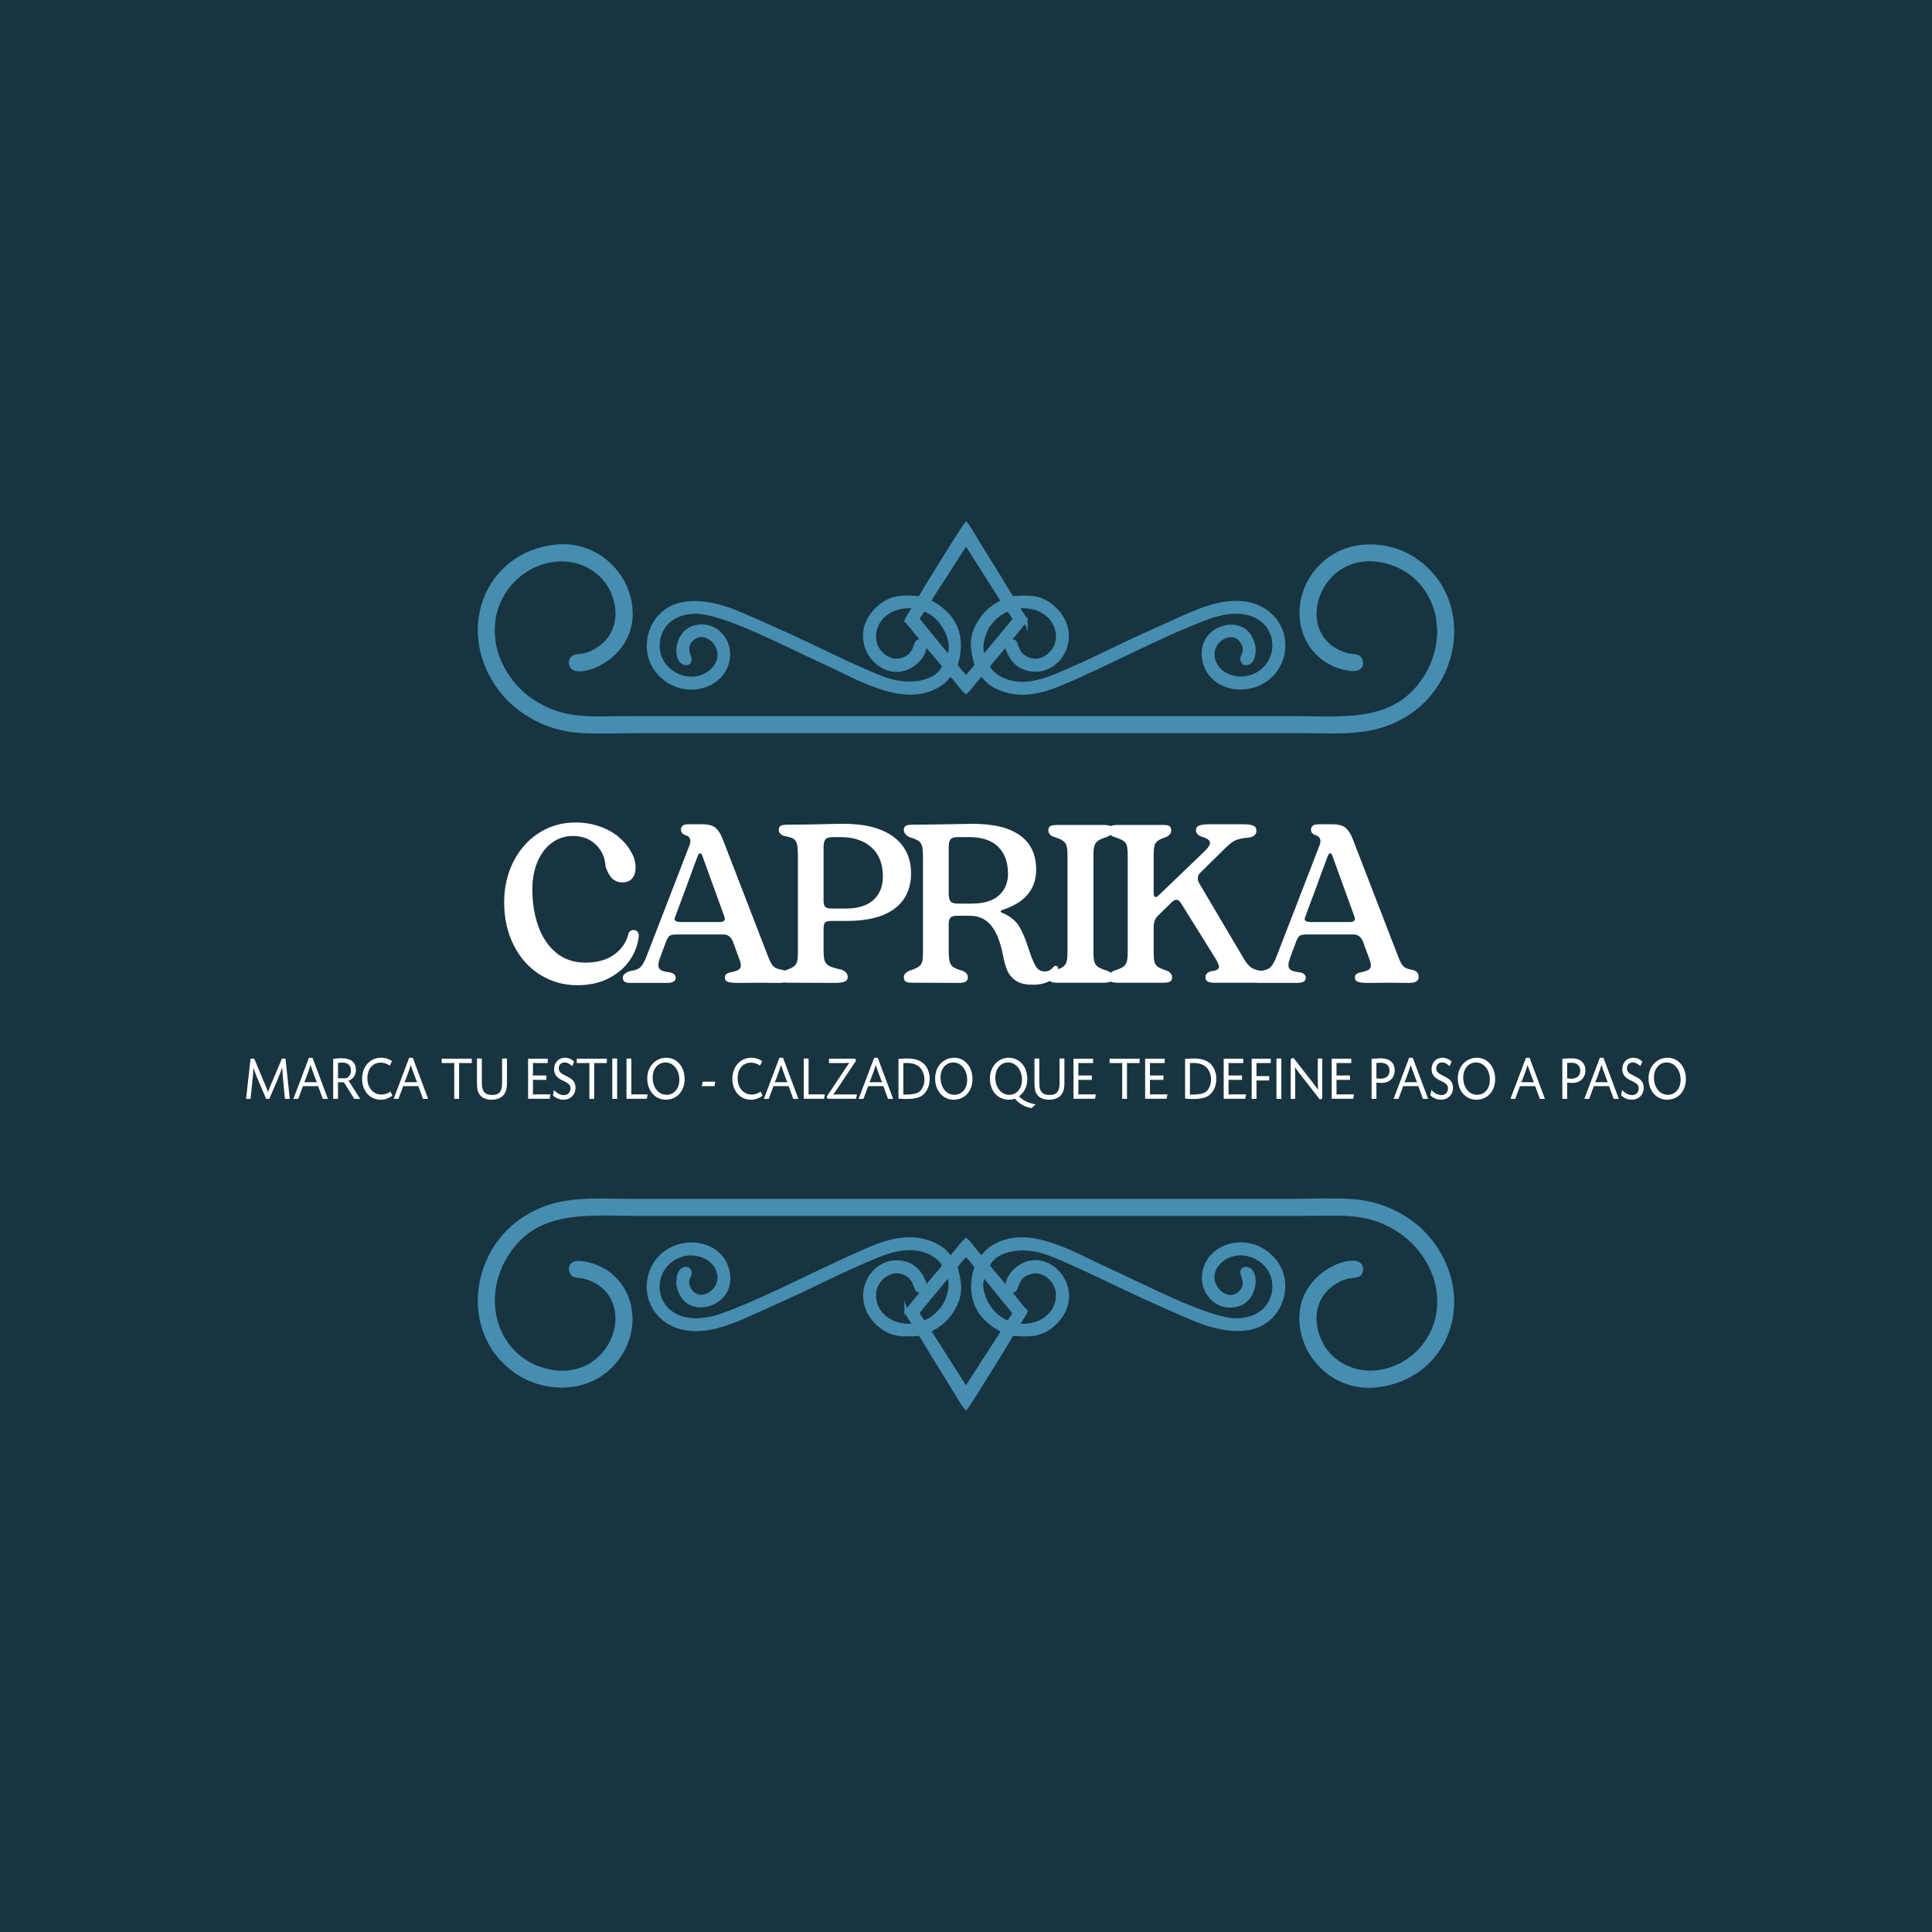<?xml version="1.0" encoding="UTF-8"?>
<!DOCTYPE svg PUBLIC "-//W3C//DTD SVG 1.1//EN" "http://www.w3.org/Graphics/SVG/1.1/DTD/svg11.dtd">
<!-- Creator: CorelDRAW 2020 (64-Bit) -->
<svg xmlns="http://www.w3.org/2000/svg" xml:space="preserve" width="500px" height="500px" version="1.1" style="shape-rendering:geometricPrecision; text-rendering:geometricPrecision; image-rendering:optimizeQuality; fill-rule:evenodd; clip-rule:evenodd"
viewBox="0 0 500 500"
 xmlns:xlink="http://www.w3.org/1999/xlink"
 xmlns:xodm="http://www.corel.com/coreldraw/odm/2003">
 <defs>
  <style type="text/css">
   <![CDATA[
    .str0 {stroke:#458EB1;stroke-width:0.9;stroke-miterlimit:22.926}
    .str1 {stroke:#458EB1;stroke-width:0.9;stroke-miterlimit:22.926}
    .fil0 {fill:#183440}
    .fil2 {fill:#458EB1}
    .fil1 {fill:white;fill-rule:nonzero}
   ]]>
  </style>
 </defs>
 <g id="Capa_x0020_1">
  <g id="_2039599058608">
   <polygon class="fil0" points="0,0 500,0 500,500 0,500 "/>
   <g>
    <path class="fil1" d="M149.38 254.97c-3.5,0 -6.69,-0.9 -9.57,-2.69 -2.87,-1.79 -5.15,-4.31 -6.82,-7.58 -1.67,-3.27 -2.51,-7 -2.51,-11.2 0,-3.85 0.8,-7.35 2.39,-10.5 1.6,-3.15 3.8,-5.63 6.62,-7.44 2.82,-1.81 6,-2.71 9.54,-2.71 1.94,0 3.82,0.28 5.63,0.85 1.81,0.56 3.43,1.37 4.87,2.42 0.51,0.39 1.19,1.01 2.04,1.86 0.78,0.9 1.4,1.79 1.87,2.69 0.7,1.16 1.05,2.5 1.05,4.02 0,1.05 -0.29,1.93 -0.88,2.63 -0.58,0.7 -1.45,1.05 -2.62,1.05 -0.9,0 -1.68,-0.29 -2.37,-0.85 -0.68,-0.56 -1.31,-1.62 -1.89,-3.18 -0.12,-2.29 -0.94,-4.2 -2.48,-5.71 -1.54,-1.52 -3.53,-2.28 -5.98,-2.28 -2.02,0 -3.83,0.58 -5.42,1.75 -1.6,1.17 -2.84,2.8 -3.74,4.9 -0.89,2.1 -1.34,4.49 -1.34,7.18 0,3.53 0.53,6.74 1.58,9.62 1.05,2.88 2.6,5.15 4.66,6.83 2.06,1.67 4.57,2.5 7.53,2.5 3.03,0 5.52,-0.71 7.47,-2.13 1.94,-1.41 3.16,-3.25 3.67,-5.51 0.12,-0.27 0.29,-0.47 0.53,-0.61 0.23,-0.14 0.46,-0.2 0.69,-0.2 0.39,0 0.73,0.13 1.02,0.4 0.3,0.28 0.42,0.65 0.39,1.11 -0.16,2.06 -0.87,4.08 -2.13,6.04 -1.27,1.96 -3.08,3.58 -5.43,4.84 -2.35,1.26 -5.14,1.9 -8.37,1.9zm13.77 -0.59c-1.32,0.04 -1.98,-0.42 -1.98,-1.4 0,-0.35 0.17,-0.67 0.52,-0.96 0.35,-0.29 0.76,-0.51 1.23,-0.67 1.36,-0.19 2.31,-0.55 2.86,-1.08 0.54,-0.52 1.08,-1.53 1.63,-3l11.08 -28.64c0.12,-0.32 0.18,-0.61 0.18,-0.88 0,-0.86 -0.45,-1.4 -1.34,-1.63 -0.74,-0.28 -1.11,-0.76 -1.11,-1.46 0,-0.35 0.14,-0.66 0.43,-0.94 0.3,-0.27 0.77,-0.4 1.43,-0.4l3.62 0c1.63,0 2.8,0.31 3.5,0.93 0.7,0.62 1.28,1.52 1.75,2.68l11.9 30.8c0.47,1.21 0.92,2.02 1.37,2.42 0.45,0.41 1.29,0.71 2.54,0.91 0.89,0.31 1.34,0.89 1.34,1.75 0,1.05 -0.8,1.57 -2.39,1.57l-5.13 -0.05 -5.25 0.05c-1.37,0 -2.33,-0.08 -2.89,-0.26 -0.57,-0.17 -0.85,-0.57 -0.85,-1.19 0,-0.55 0.33,-0.94 0.99,-1.17 1.17,-0.24 1.99,-0.48 2.45,-0.73 0.47,-0.25 0.7,-0.65 0.7,-1.2 0,-0.39 -0.15,-0.99 -0.46,-1.8l-1.58 -4.32c-0.5,-1.25 -1.32,-1.87 -2.45,-1.87l-12.07 0c-0.86,0 -1.45,0.1 -1.78,0.29 -0.33,0.2 -0.63,0.63 -0.91,1.29l-1.57 4.2c-0.35,0.93 -0.53,1.67 -0.53,2.21 0,0.55 0.23,0.96 0.67,1.23 0.45,0.27 1.2,0.46 2.25,0.58 1.05,0.2 1.57,0.66 1.57,1.4 0,0.9 -0.75,1.34 -2.27,1.34l-9.45 0zm23.04 -15.75c0.93,0 1.4,-0.29 1.4,-0.87 0,-0.12 -0.04,-0.29 -0.12,-0.53l-5.71 -15.75c-0.12,-0.42 -0.31,-0.64 -0.59,-0.64 -0.23,0 -0.42,0.22 -0.58,0.64 -0.97,2.57 -2.1,5.62 -3.38,9.16l-2.51 6.71 -0.12 0.47c0,0.54 0.57,0.81 1.7,0.81l9.91 0zm17.86 15.7c-0.94,0 -1.59,-0.1 -1.96,-0.3 -0.37,-0.19 -0.55,-0.58 -0.55,-1.16 0,-0.35 0.13,-0.67 0.41,-0.97 0.27,-0.29 0.6,-0.51 0.99,-0.67 1.12,-0.35 1.93,-0.7 2.42,-1.05 0.48,-0.35 0.79,-0.79 0.93,-1.34 0.14,-0.54 0.21,-1.38 0.21,-2.51l0 -24.38c0,-1.59 -0.07,-2.72 -0.21,-3.38 -0.14,-0.66 -0.44,-1.15 -0.9,-1.46 -0.47,-0.31 -1.29,-0.57 -2.45,-0.76 -0.94,-0.31 -1.4,-0.84 -1.4,-1.58 0,-0.46 0.15,-0.8 0.46,-1.02 0.32,-0.21 0.92,-0.32 1.81,-0.32 2.02,0 4.79,-0.04 8.28,-0.11 3.04,-0.08 5.1,-0.12 6.19,-0.12 5.64,0 9.96,1.13 12.98,3.38 3.01,2.26 4.52,5.41 4.52,9.45 0,3.93 -1.41,6.96 -4.23,9.1 -2.82,2.14 -6.95,3.21 -12.4,3.21l-3.91 0c-0.93,0 -1.51,0.14 -1.74,0.41 -0.24,0.27 -0.36,0.88 -0.36,1.81l0 5.31c0,1.28 0.1,2.21 0.3,2.8 0.19,0.58 0.59,1.03 1.19,1.34 0.61,0.31 1.63,0.62 3.07,0.93 1.12,0.39 1.69,1.03 1.69,1.93 0,0.5 -0.23,0.87 -0.67,1.11 -0.45,0.23 -1.22,0.36 -2.31,0.4l-12.36 -0.05zm14.81 -19.2c3.19,0 5.59,-0.75 7.21,-2.24 1.61,-1.5 2.42,-3.51 2.42,-6.04 0,-3.27 -0.99,-5.78 -2.95,-7.55 -1.96,-1.77 -4.66,-2.66 -8.08,-2.66l-1.98 0c-0.9,0 -1.51,0.19 -1.84,0.56 -0.33,0.37 -0.5,1.08 -0.5,2.13l0 13.88c0,0.66 0.14,1.15 0.41,1.46 0.28,0.31 0.86,0.46 1.75,0.46l3.56 0zm17.39 19.2c-0.93,0 -1.56,-0.1 -1.87,-0.3 -0.31,-0.19 -0.46,-0.58 -0.46,-1.16 0,-0.35 0.13,-0.67 0.4,-0.97 0.28,-0.29 0.61,-0.51 1,-0.67 1.12,-0.35 1.93,-0.7 2.42,-1.05 0.48,-0.35 0.79,-0.79 0.93,-1.34 0.14,-0.54 0.2,-1.38 0.2,-2.51l0 -24.38c0,-1.32 -0.07,-2.29 -0.23,-2.92 -0.15,-0.62 -0.48,-1.1 -0.96,-1.43 -0.49,-0.33 -1.28,-0.65 -2.36,-0.96 -0.94,-0.5 -1.4,-1.13 -1.4,-1.87 0,-0.46 0.15,-0.8 0.46,-1.02 0.31,-0.21 0.92,-0.32 1.81,-0.32 1.75,0 4.77,-0.04 9.04,-0.11l6.42 -0.12c5.48,0 9.6,1.01 12.37,3.03 2.76,2.03 4.14,4.96 4.14,8.81 0,5.14 -2.96,8.63 -8.87,10.5 -0.19,0.08 -0.3,0.2 -0.32,0.35 -0.02,0.16 0.07,0.25 0.26,0.29 1.99,0.82 3.44,1.92 4.35,3.3 0.91,1.38 1.8,3.43 2.65,6.15 0.66,2.03 1.27,3.49 1.81,4.41 0.55,0.91 1.28,1.37 2.22,1.37 0.58,0 1.03,-0.09 1.34,-0.26 0.31,-0.18 0.6,-0.42 0.87,-0.73 0.28,-0.31 0.51,-0.47 0.7,-0.47 0.47,0 0.7,0.31 0.7,0.93 0,1.05 -0.62,1.98 -1.86,2.77 -1.25,0.8 -2.82,1.2 -4.73,1.2 -1.86,0 -3.31,-0.34 -4.34,-1.02 -1.03,-0.68 -1.78,-1.57 -2.25,-2.65 -0.47,-1.09 -0.87,-2.57 -1.22,-4.44 -0.63,-3.15 -1.62,-5.56 -2.98,-7.23 -1.36,-1.67 -3.21,-2.51 -5.54,-2.51l-3.21 0c-0.85,0 -1.44,0.16 -1.75,0.47 -0.31,0.31 -0.47,0.95 -0.47,1.92l0 6.48c0,1.36 0.08,2.35 0.24,2.97 0.15,0.62 0.46,1.1 0.93,1.43 0.47,0.33 1.26,0.65 2.39,0.96 0.94,0.39 1.4,0.96 1.4,1.7 0,0.46 -0.16,0.82 -0.49,1.07 -0.33,0.26 -0.93,0.38 -1.78,0.38l-11.96 -0.05zm15.17 -20.48c3.19,0 5.56,-0.71 7.11,-2.13 1.56,-1.42 2.34,-3.28 2.34,-5.57 0,-2.99 -0.85,-5.33 -2.54,-7 -1.69,-1.67 -4.19,-2.51 -7.5,-2.51l-2.97 0c-0.9,0 -1.51,0.19 -1.84,0.56 -0.33,0.37 -0.5,1.08 -0.5,2.13l0 11.9c0,0.97 0.16,1.65 0.47,2.04 0.31,0.39 0.95,0.58 1.93,0.58l3.5 0zm22.4 20.48c-0.93,0 -1.59,-0.1 -1.96,-0.3 -0.37,-0.19 -0.55,-0.58 -0.55,-1.16 0,-0.35 0.14,-0.67 0.41,-0.97 0.27,-0.29 0.6,-0.51 0.99,-0.67 1.13,-0.35 1.93,-0.69 2.39,-1.02 0.47,-0.33 0.78,-0.77 0.94,-1.34 0.15,-0.56 0.23,-1.41 0.23,-2.54l0 -24.85c0,-1.12 -0.08,-1.97 -0.23,-2.53 -0.16,-0.57 -0.47,-1.02 -0.94,-1.35 -0.46,-0.33 -1.26,-0.67 -2.39,-1.02 -0.39,-0.11 -0.72,-0.33 -0.99,-0.64 -0.27,-0.31 -0.41,-0.64 -0.41,-0.99 0,-0.58 0.18,-0.97 0.55,-1.17 0.37,-0.19 1.03,-0.29 1.96,-0.29l5.31 0 0.93 0 5.37 0c0.93,0 1.58,0.1 1.95,0.29 0.37,0.2 0.56,0.59 0.56,1.17 0,0.35 -0.14,0.67 -0.41,0.96 -0.27,0.29 -0.61,0.52 -0.99,0.67 -1.13,0.35 -1.93,0.69 -2.4,1.02 -0.46,0.33 -0.77,0.78 -0.93,1.35 -0.15,0.56 -0.23,1.41 -0.23,2.53l0 24.85c0,1.13 0.08,1.98 0.23,2.54 0.16,0.57 0.47,1.01 0.93,1.34 0.47,0.33 1.27,0.67 2.4,1.02 0.38,0.12 0.72,0.33 0.99,0.65 0.27,0.31 0.41,0.64 0.41,0.99 0,0.58 -0.18,0.97 -0.53,1.16 -0.35,0.2 -0.99,0.3 -1.92,0.3l-5.37 0 -0.93 0 -5.37 0zm15.58 0c-0.93,0 -1.59,-0.1 -1.96,-0.3 -0.37,-0.19 -0.55,-0.58 -0.55,-1.16 0,-0.35 0.14,-0.67 0.41,-0.97 0.27,-0.29 0.6,-0.51 0.99,-0.67 1.13,-0.35 1.92,-0.69 2.39,-1.02 0.47,-0.33 0.78,-0.77 0.94,-1.34 0.15,-0.56 0.23,-1.41 0.23,-2.54l0 -24.85c0,-1.16 -0.07,-2.02 -0.21,-2.56 -0.13,-0.55 -0.44,-0.99 -0.93,-1.32 -0.49,-0.33 -1.29,-0.67 -2.42,-1.02 -0.39,-0.11 -0.72,-0.33 -0.99,-0.64 -0.27,-0.31 -0.41,-0.64 -0.41,-0.99 0,-0.58 0.18,-0.97 0.55,-1.17 0.37,-0.19 1.03,-0.29 1.96,-0.29l11.55 0c0.81,0 1.38,0.1 1.69,0.29 0.31,0.2 0.47,0.59 0.47,1.17 0,0.35 -0.12,0.67 -0.35,0.96 -0.24,0.29 -0.53,0.52 -0.88,0.67 -1.05,0.35 -1.8,0.69 -2.24,1.02 -0.45,0.33 -0.74,0.77 -0.88,1.32 -0.14,0.54 -0.2,1.4 -0.2,2.56l0 9.57c0,0.74 0.17,1.11 0.52,1.11 0.23,0 0.55,-0.2 0.94,-0.59l11.89 -11.43c0.82,-0.81 1.23,-1.48 1.23,-1.98 0,-0.39 -0.21,-0.72 -0.64,-0.99 -0.43,-0.28 -1.09,-0.55 -1.98,-0.82 -0.67,-0.39 -1,-0.89 -1,-1.52 0,-0.58 0.29,-0.98 0.85,-1.19 0.56,-0.22 1.47,-0.32 2.71,-0.32l8.81 0c1.05,0 1.86,0.11 2.42,0.35 0.57,0.23 0.85,0.66 0.85,1.28 0,0.54 -0.17,0.95 -0.5,1.23 -0.33,0.27 -0.81,0.46 -1.43,0.58 -1.48,0.11 -2.61,0.34 -3.41,0.67 -0.8,0.33 -1.78,1.1 -2.95,2.3l-6.41 6.3c-0.31,0.39 -0.47,0.82 -0.47,1.29 0,0.42 0.14,0.87 0.41,1.34l11.55 19.54c0.66,1.09 1.3,1.84 1.92,2.25 0.63,0.4 1.54,0.69 2.74,0.84 0.47,0.08 0.82,0.25 1.05,0.53 0.24,0.27 0.35,0.6 0.35,0.99 0,0.58 -0.21,0.98 -0.64,1.19 -0.42,0.22 -1.09,0.33 -1.98,0.33l-11.2 0c-0.7,0 -1.25,-0.1 -1.63,-0.3 -0.39,-0.19 -0.59,-0.58 -0.59,-1.16 0,-0.74 0.49,-1.25 1.46,-1.52 0.74,-0.08 1.27,-0.21 1.58,-0.41 0.31,-0.19 0.46,-0.45 0.46,-0.76 0,-0.42 -0.31,-1.14 -0.93,-2.15l-8.69 -13.95c-0.43,-0.81 -0.9,-1.22 -1.4,-1.22 -0.39,0 -0.84,0.25 -1.34,0.76l-3.33 3.26c-0.39,0.35 -0.69,0.77 -0.9,1.26 -0.22,0.48 -0.32,1.1 -0.32,1.83l0 6.36c0,1.17 0.06,2.03 0.2,2.57 0.14,0.54 0.44,0.98 0.9,1.31 0.47,0.33 1.25,0.67 2.34,1.02 0.35,0.12 0.66,0.33 0.93,0.65 0.27,0.31 0.41,0.64 0.41,0.99 0,0.58 -0.17,0.97 -0.53,1.16 -0.35,0.2 -0.95,0.3 -1.8,0.3l-11.61 0zm36.81 0.05c-1.32,0.04 -1.98,-0.42 -1.98,-1.4 0,-0.35 0.17,-0.67 0.52,-0.96 0.35,-0.29 0.76,-0.51 1.23,-0.67 1.36,-0.19 2.31,-0.55 2.86,-1.08 0.54,-0.52 1.08,-1.53 1.63,-3l11.08 -28.64c0.12,-0.32 0.18,-0.61 0.18,-0.88 0,-0.86 -0.45,-1.4 -1.34,-1.63 -0.74,-0.28 -1.11,-0.76 -1.11,-1.46 0,-0.35 0.14,-0.66 0.43,-0.94 0.3,-0.27 0.77,-0.4 1.43,-0.4l3.62 0c1.63,0 2.8,0.31 3.5,0.93 0.7,0.62 1.28,1.52 1.75,2.68l11.9 30.8c0.47,1.21 0.92,2.02 1.37,2.42 0.45,0.41 1.29,0.71 2.54,0.91 0.89,0.31 1.34,0.89 1.34,1.75 0,1.05 -0.8,1.57 -2.39,1.57l-5.14 -0.05 -5.25 0.05c-1.36,0 -2.32,-0.08 -2.88,-0.26 -0.57,-0.17 -0.85,-0.57 -0.85,-1.19 0,-0.55 0.33,-0.94 0.99,-1.17 1.17,-0.24 1.99,-0.48 2.45,-0.73 0.47,-0.25 0.7,-0.65 0.7,-1.2 0,-0.39 -0.15,-0.99 -0.46,-1.8l-1.58 -4.32c-0.5,-1.25 -1.32,-1.87 -2.45,-1.87l-12.07 0c-0.86,0 -1.45,0.1 -1.78,0.29 -0.33,0.2 -0.63,0.63 -0.91,1.29l-1.57 4.2c-0.35,0.93 -0.53,1.67 -0.53,2.21 0,0.55 0.23,0.96 0.67,1.23 0.45,0.27 1.2,0.46 2.25,0.58 1.05,0.2 1.57,0.66 1.57,1.4 0,0.9 -0.75,1.34 -2.27,1.34l-9.45 0zm23.04 -15.75c0.93,0 1.4,-0.29 1.4,-0.87 0,-0.12 -0.04,-0.29 -0.12,-0.53l-5.71 -15.75c-0.12,-0.42 -0.31,-0.64 -0.59,-0.64 -0.23,0 -0.42,0.22 -0.58,0.64 -0.97,2.57 -2.1,5.62 -3.38,9.16l-2.51 6.71 -0.12 0.47c0,0.54 0.57,0.81 1.7,0.81l9.91 0z"/>
    <path class="fil1" d="M73.89 273.98l-0.93 0 -2.73 6.46c-0.43,1.02 -0.52,1.23 -0.85,2.16l-0.03 0c-0.33,-0.93 -0.41,-1.17 -0.85,-2.16l-2.71 -6.46 -0.95 0 -1.15 10.41 1.15 0 0.46 -4.43c0.18,-1.6 0.21,-1.97 0.26,-3.46l0.08 0c0.47,1.39 0.63,1.75 1.24,3.19l2 4.7 0.82 0 2.06 -4.82c0.62,-1.49 0.76,-1.84 1.25,-3.25l0.06 0.02c0.05,1.5 0.07,1.88 0.23,3.51l0.44 4.54 1.25 0 -1.1 -10.41zm8.44 7.11l1.21 3.3 1.32 0 -3.98 -10.63 -0.93 0 -4.02 10.63 1.25 0 1.22 -3.3 3.93 0zm-2.35 -1.03c-0.61,0 -0.71,0 -1.24,0.03 0.23,-0.51 0.27,-0.62 0.5,-1.24l0.35 -0.93c0.39,-1.07 0.46,-1.3 0.76,-2.26l0.04 0c0.31,0.96 0.36,1.15 0.78,2.26l0.35 0.92c0.23,0.63 0.26,0.73 0.49,1.25 -0.52,-0.03 -0.64,-0.03 -1.24,-0.03l-0.79 0zm6.25 4.33l1.25 0 0 -3.98c0,-0.18 0,-0.21 -0.04,-0.37 0.15,0.05 0.17,0.05 0.33,0.05l1.23 0 2.69 4.3 1.52 0 -2.58 -4.05c-0.19,-0.3 -0.25,-0.36 -0.45,-0.62 1.28,-0.53 1.93,-1.5 1.93,-2.87 0,-1.92 -1.31,-2.98 -3.72,-2.98 -0.69,0 -1.27,0.05 -2.16,0.16l0 10.36zm1.54 -5.33c-0.16,0 -0.18,0 -0.33,0.05 0.04,-0.16 0.04,-0.19 0.04,-0.37l0 -3.3c0,-0.18 0,-0.21 -0.04,-0.37 0.49,-0.04 0.87,-0.08 1.08,-0.08 1.5,0 2.31,0.73 2.31,2.09 0,1.09 -0.69,1.98 -1.53,1.98l-1.53 0zm13.7 -4.46c-0.94,-0.6 -1.81,-0.86 -2.89,-0.86 -2.81,0 -4.87,2.32 -4.87,5.48 0,3.1 2.02,5.38 4.79,5.38 1.15,0 2.09,-0.33 3.04,-1.05l-0.49 -1.07c-0.69,0.52 -1.49,0.79 -2.34,0.79 -2.12,0 -3.63,-1.76 -3.63,-4.19 0,-2.44 1.37,-4.07 3.45,-4.07 0.8,0 1.48,0.22 2.34,0.76l0.6 -1.17zm6.8 6.49l1.21 3.3 1.32 0 -3.97 -10.63 -0.94 0 -4.02 10.63 1.25 0 1.23 -3.3 3.92 0zm-2.35 -1.03c-0.61,0 -0.71,0 -1.24,0.03 0.23,-0.51 0.27,-0.62 0.5,-1.24l0.35 -0.93c0.39,-1.07 0.46,-1.3 0.76,-2.26l0.05 0c0.3,0.96 0.36,1.15 0.77,2.26l0.35 0.92c0.23,0.63 0.26,0.73 0.49,1.25 -0.52,-0.03 -0.63,-0.03 -1.24,-0.03l-0.79 0zm8.39 -6.08l0 1.14 2.96 0c0.16,0 0.19,0 0.34,-0.05 -0.05,0.16 -0.05,0.19 -0.05,0.37l0 8.95 1.26 0 0 -8.95c0,-0.18 0,-0.21 -0.05,-0.37 0.15,0.05 0.18,0.05 0.34,0.05l2.98 0 0 -1.14 -7.78 0zm9.13 -0.04l0 6.28c0,1.66 0.2,2.46 0.78,3.19 0.62,0.78 1.67,1.19 3.06,1.19 1.16,0 2.19,-0.35 2.85,-1 0.75,-0.73 1.07,-1.72 1.07,-3.38l0 -6.28 -1.26 0 0 6.34c0,2.18 -0.75,3.1 -2.52,3.1 -1.95,0 -2.72,-0.9 -2.72,-3.1l0 -6.34 -1.26 0zm18.31 0.04l-5.08 0 0 10.38 5.58 0 0.2 -1.14 -4.24 0c-0.15,0 -0.18,0 -0.33,0.05 0.05,-0.16 0.05,-0.19 0.05,-0.37l0 -3.11c0,-0.18 0,-0.21 -0.05,-0.37 0.15,0.05 0.18,0.05 0.33,0.05l3.2 0 0 -1.14 -3.2 0c-0.15,0 -0.18,0 -0.33,0.05 0.05,-0.16 0.05,-0.19 0.05,-0.36l0 -2.58c0,-0.18 0,-0.21 -0.05,-0.37 0.15,0.05 0.18,0.05 0.33,0.05l3.54 0 0 -1.14zm6.84 0.76c-0.65,-0.65 -1.48,-1 -2.39,-1 -1.61,0 -2.8,1.25 -2.8,2.95 0,1.26 0.65,2.2 1.96,2.81l0.85 0.42c1.03,0.5 1.44,0.99 1.44,1.73 0,1.05 -0.69,1.76 -1.68,1.76 -0.91,0 -1.79,-0.44 -2.61,-1.33l-0.26 1.44c0.91,0.75 1.76,1.08 2.74,1.08 1.8,0 3.1,-1.28 3.1,-3.09 0,-1.33 -0.55,-2.09 -2.02,-2.84 -1.2,-0.61 -1.34,-0.68 -1.67,-0.92 -0.42,-0.32 -0.65,-0.75 -0.65,-1.25 0,-0.9 0.63,-1.55 1.51,-1.55 0.65,0 1.2,0.27 1.96,0.96l0.52 -1.17zm0.68 -0.76l0 1.14 2.97 0c0.16,0 0.19,0 0.33,-0.05 -0.04,0.16 -0.04,0.19 -0.04,0.37l0 8.95 1.25 0 0 -8.95c0,-0.18 0,-0.21 -0.04,-0.37 0.14,0.05 0.17,0.05 0.33,0.05l2.98 0 0 -1.14 -7.78 0zm10.45 -0.04l-1.26 0 0 10.45 1.26 0 0 -10.45zm3.67 0l-1.25 0 0 10.42 5.27 0 0.19 -1.14 -3.92 0c-0.16,0 -0.19,0 -0.33,0.05 0.04,-0.16 0.04,-0.19 0.04,-0.37l0 -8.96zm9.08 -0.2c-2.85,0 -4.96,2.28 -4.96,5.37 0,3.16 2.04,5.49 4.79,5.49 2.88,0 4.88,-2.2 4.88,-5.35 0,-3.16 -2,-5.51 -4.71,-5.51zm-0.21 1.22c2,0 3.56,1.95 3.56,4.46 0,2.3 -1.36,3.91 -3.31,3.91 -2.07,0 -3.6,-1.88 -3.6,-4.44 0,-2.31 1.37,-3.93 3.35,-3.93zm9.58 4.97l-0.19 1.16 3.26 0 0.19 -1.16 -3.26 0zm15.45 -5.33c-0.94,-0.6 -1.8,-0.86 -2.88,-0.86 -2.81,0 -4.88,2.32 -4.88,5.48 0,3.1 2.02,5.38 4.79,5.38 1.15,0 2.09,-0.33 3.04,-1.05l-0.49 -1.07c-0.69,0.52 -1.48,0.79 -2.33,0.79 -2.12,0 -3.64,-1.76 -3.64,-4.19 0,-2.44 1.37,-4.07 3.45,-4.07 0.81,0 1.48,0.22 2.35,0.76l0.59 -1.17zm6.8 6.49l1.21 3.3 1.33 0 -3.98 -10.63 -0.94 0 -4.02 10.63 1.26 0 1.22 -3.3 3.92 0zm-2.35 -1.03c-0.6,0 -0.7,0 -1.24,0.03 0.23,-0.51 0.28,-0.62 0.51,-1.24l0.34 -0.93c0.39,-1.07 0.46,-1.3 0.77,-2.26l0.04 0c0.3,0.96 0.36,1.15 0.78,2.26l0.34 0.92c0.23,0.63 0.26,0.73 0.49,1.25 -0.52,-0.03 -0.63,-0.03 -1.24,-0.03l-0.79 0zm7.52 -6.12l-1.25 0 0 10.42 5.28 0 0.18 -1.14 -3.92 0c-0.16,0 -0.18,0 -0.33,0.05 0.04,-0.16 0.04,-0.19 0.04,-0.37l0 -8.96zm5.28 0.04l0 1.14 3.33 0c0.92,0 1.09,0 1.9,-0.06l0.01 0.05c-0.5,0.68 -0.6,0.82 -1.15,1.66l-4.68 7.04 0.23 0.55 7.39 0 0.2 -1.12 -4.19 0c-0.92,0 -1.11,0 -1.92,0.06l-0.01 -0.05c0.52,-0.69 0.63,-0.85 1.17,-1.66l4.71 -7.07 -0.2 -0.54 -6.79 0zm14.07 7.11l1.21 3.3 1.32 0 -3.97 -10.63 -0.94 0 -4.02 10.63 1.25 0 1.23 -3.3 3.92 0zm-2.35 -1.03c-0.61,0 -0.71,0 -1.24,0.03 0.23,-0.51 0.27,-0.62 0.5,-1.24l0.35 -0.93c0.39,-1.07 0.46,-1.3 0.76,-2.26l0.04 0c0.31,0.96 0.36,1.15 0.78,2.26l0.35 0.92c0.23,0.63 0.26,0.73 0.49,1.25 -0.52,-0.03 -0.64,-0.03 -1.24,-0.03l-0.79 0zm6.27 -6.03l0 10.28c0.86,0.08 1.37,0.11 2.06,0.11 1.44,0 2.43,-0.15 3.33,-0.5 1.61,-0.65 2.69,-2.53 2.69,-4.7 0,-1.49 -0.52,-2.88 -1.41,-3.81 -0.94,-0.97 -2.42,-1.47 -4.27,-1.47 -0.54,0 -1.16,0.01 -1.81,0.06l-0.29 0.01 -0.3 0.02zm1.25 1.46c0,-0.18 0,-0.21 -0.04,-0.35 0.17,-0.03 0.59,-0.05 0.85,-0.05 1.06,0 1.96,0.19 2.68,0.57 1.19,0.62 1.97,2.09 1.97,3.73 0,0.84 -0.21,1.66 -0.62,2.33 -0.56,0.92 -1.15,1.26 -2.55,1.45 -0.5,0.07 -1.11,0.11 -1.56,0.11 -0.25,0 -0.4,0 -0.77,-0.04 0.04,-0.15 0.04,-0.18 0.04,-0.35l0 -7.4zm13.19 -1.75c-2.86,0 -4.96,2.28 -4.96,5.37 0,3.16 2.03,5.49 4.78,5.49 2.89,0 4.89,-2.2 4.89,-5.35 0,-3.16 -2,-5.51 -4.71,-5.51zm-0.22 1.22c2,0 3.56,1.95 3.56,4.46 0,2.3 -1.35,3.91 -3.3,3.91 -2.08,0 -3.6,-1.88 -3.6,-4.44 0,-2.31 1.37,-3.93 3.34,-3.93zm21.29 10.87c-2.05,-0.43 -3.22,-1 -4.34,-2.1 1.41,-1 2.16,-2.55 2.16,-4.48 0,-3.21 -1.99,-5.51 -4.8,-5.51 -2.75,0 -4.87,2.33 -4.87,5.37 0,3.24 2.03,5.49 4.97,5.49 0.62,0 1.05,-0.08 1.46,-0.27 1.18,1.33 2.69,2.18 4.31,2.45l1.11 -0.95zm-7.11 -10.87c2.01,0 3.56,1.95 3.56,4.46 0,2.3 -1.35,3.91 -3.3,3.91 -2.07,0 -3.6,-1.88 -3.6,-4.44 0,-2.31 1.37,-3.93 3.34,-3.93zm6.79 -1.02l0 6.28c0,1.66 0.2,2.46 0.78,3.19 0.62,0.78 1.67,1.19 3.05,1.19 1.17,0 2.19,-0.35 2.86,-1 0.75,-0.73 1.06,-1.72 1.06,-3.38l0 -6.28 -1.25 0 0 6.34c0,2.18 -0.75,3.1 -2.52,3.1 -1.95,0 -2.73,-0.9 -2.73,-3.1l0 -6.34 -1.25 0zm15.18 0.04l-5.08 0 0 10.38 5.58 0 0.2 -1.14 -4.24 0c-0.15,0 -0.18,0 -0.33,0.05 0.05,-0.16 0.05,-0.19 0.05,-0.37l0 -3.11c0,-0.18 0,-0.21 -0.05,-0.37 0.15,0.05 0.18,0.05 0.33,0.05l3.2 0 0 -1.14 -3.2 0c-0.15,0 -0.18,0 -0.33,0.05 0.05,-0.16 0.05,-0.19 0.05,-0.36l0 -2.58c0,-0.18 0,-0.21 -0.05,-0.37 0.15,0.05 0.18,0.05 0.33,0.05l3.54 0 0 -1.14zm4.26 0l0 1.14 2.97 0c0.16,0 0.19,0 0.33,-0.05 -0.04,0.16 -0.04,0.19 -0.04,0.37l0 8.95 1.25 0 0 -8.95c0,-0.18 0,-0.21 -0.04,-0.37 0.14,0.05 0.17,0.05 0.33,0.05l2.98 0 0 -1.14 -7.78 0zm14.27 0l-5.07 0 0 10.38 5.57 0 0.21 -1.14 -4.24 0c-0.16,0 -0.19,0 -0.33,0.05 0.04,-0.16 0.04,-0.19 0.04,-0.37l0 -3.11c0,-0.18 0,-0.21 -0.04,-0.37 0.14,0.05 0.17,0.05 0.33,0.05l3.2 0 0 -1.14 -3.2 0c-0.16,0 -0.19,0 -0.33,0.05 0.04,-0.16 0.04,-0.19 0.04,-0.36l0 -2.58c0,-0.18 0,-0.21 -0.04,-0.37 0.14,0.05 0.17,0.05 0.33,0.05l3.53 0 0 -1.14zm5.27 0.05l0 10.28c0.87,0.08 1.37,0.11 2.06,0.11 1.45,0 2.44,-0.15 3.33,-0.5 1.62,-0.65 2.7,-2.53 2.7,-4.7 0,-1.49 -0.52,-2.88 -1.41,-3.81 -0.94,-0.97 -2.42,-1.47 -4.27,-1.47 -0.55,0 -1.17,0.01 -1.81,0.06l-0.29 0.01 -0.31 0.02zm1.26 1.46c0,-0.18 0,-0.21 -0.05,-0.35 0.18,-0.03 0.6,-0.05 0.85,-0.05 1.07,0 1.97,0.19 2.69,0.57 1.19,0.62 1.97,2.09 1.97,3.73 0,0.84 -0.22,1.66 -0.62,2.33 -0.56,0.92 -1.15,1.26 -2.55,1.45 -0.5,0.07 -1.11,0.11 -1.56,0.11 -0.26,0 -0.4,0 -0.78,-0.04 0.05,-0.15 0.05,-0.18 0.05,-0.35l0 -7.4zm13.8 -1.51l-5.07 0 0 10.38 5.58 0 0.2 -1.14 -4.24 0c-0.15,0 -0.18,0 -0.33,0.05 0.05,-0.16 0.05,-0.19 0.05,-0.37l0 -3.11c0,-0.18 0,-0.21 -0.05,-0.37 0.15,0.05 0.18,0.05 0.33,0.05l3.2 0 0 -1.14 -3.2 0c-0.15,0 -0.18,0 -0.33,0.05 0.05,-0.16 0.05,-0.19 0.05,-0.36l0 -2.58c0,-0.18 0,-0.21 -0.05,-0.37 0.15,0.05 0.18,0.05 0.33,0.05l3.53 0 0 -1.14zm7.12 0l-4.95 0 0 10.41 1.25 0 0 -4.44c0,-0.18 0,-0.21 -0.04,-0.37 0.14,0.05 0.17,0.05 0.33,0.05l3 0 0 -1.14 -3 0c-0.16,0 -0.19,0 -0.33,0.05 0.04,-0.16 0.04,-0.19 0.04,-0.37l0 -2.73c0,-0.18 0,-0.21 -0.04,-0.37 0.14,0.05 0.17,0.05 0.33,0.05l3.41 0 0 -1.14zm2.73 -0.04l-1.26 0 0 10.45 1.26 0 0 -10.45zm2.43 0.11l0 10.34 1.16 0 0 -5.3c0,-1.36 0,-1.63 -0.08,-2.85l0.05 -0.01c0.68,0.96 0.85,1.2 1.64,2.21l4.76 6.09 0.63 -0.23 0 -10.36 -1.15 0 0 5.18c0,1.38 0,1.65 0.07,2.85l-0.04 0.03c-0.68,-0.96 -0.81,-1.15 -1.65,-2.23l-4.68 -5.99 -0.71 0.27zm15.67 -0.07l-5.07 0 0 10.38 5.57 0 0.21 -1.14 -4.24 0c-0.16,0 -0.19,0 -0.33,0.05 0.04,-0.16 0.04,-0.19 0.04,-0.37l0 -3.11c0,-0.18 0,-0.21 -0.04,-0.37 0.14,0.05 0.17,0.05 0.33,0.05l3.2 0 0 -1.14 -3.2 0c-0.16,0 -0.19,0 -0.33,0.05 0.04,-0.16 0.04,-0.19 0.04,-0.36l0 -2.58c0,-0.18 0,-0.21 -0.04,-0.37 0.14,0.05 0.17,0.05 0.33,0.05l3.53 0 0 -1.14zm5.26 0.05l0 10.36 1.25 0 0 -3.91c0,-0.15 0,-0.19 -0.04,-0.31 0.55,0.06 1.07,0.09 1.4,0.09 2,0 3.36,-1.31 3.36,-3.24 0,-1.98 -1.31,-3.13 -3.58,-3.13 -0.43,0 -1.19,0.05 -1.87,0.09l-0.52 0.05zm1.25 1.57l0 -0.15c0,-0.17 0,-0.2 -0.04,-0.36 0.59,-0.05 0.75,-0.05 1.14,-0.05 1.45,0 2.29,0.75 2.29,2.04 0,1.3 -0.85,2.08 -2.29,2.08 -0.29,0 -0.55,-0.02 -1.14,-0.08 0.04,-0.16 0.04,-0.18 0.04,-0.37l0 -3.11zm10.84 5.49l1.21 3.3 1.33 0 -3.98 -10.63 -0.94 0 -4.02 10.63 1.26 0 1.22 -3.3 3.92 0zm-2.35 -1.03c-0.6,0 -0.7,0 -1.24,0.03 0.23,-0.51 0.28,-0.62 0.51,-1.24l0.34 -0.93c0.39,-1.07 0.46,-1.3 0.77,-2.26l0.04 0c0.3,0.96 0.36,1.15 0.78,2.26l0.34 0.92c0.23,0.63 0.26,0.73 0.49,1.25 -0.52,-0.03 -0.63,-0.03 -1.23,-0.03l-0.8 0zm10.97 -5.32c-0.65,-0.65 -1.48,-1 -2.39,-1 -1.62,0 -2.8,1.25 -2.8,2.95 0,1.26 0.65,2.2 1.96,2.81l0.85 0.42c1.02,0.5 1.44,0.99 1.44,1.73 0,1.05 -0.69,1.76 -1.68,1.76 -0.91,0 -1.79,-0.44 -2.61,-1.33l-0.26 1.44c0.91,0.75 1.76,1.08 2.74,1.08 1.8,0 3.1,-1.28 3.1,-3.09 0,-1.33 -0.55,-2.09 -2.02,-2.84 -1.2,-0.61 -1.34,-0.68 -1.67,-0.92 -0.42,-0.32 -0.65,-0.75 -0.65,-1.25 0,-0.9 0.63,-1.55 1.51,-1.55 0.65,0 1.2,0.27 1.96,0.96l0.52 -1.17zm6.56 -1c-2.86,0 -4.96,2.28 -4.96,5.37 0,3.16 2.03,5.49 4.78,5.49 2.88,0 4.89,-2.2 4.89,-5.35 0,-3.16 -2.01,-5.51 -4.71,-5.51zm-0.22 1.22c2,0 3.56,1.95 3.56,4.46 0,2.3 -1.35,3.91 -3.3,3.91 -2.08,0 -3.6,-1.88 -3.6,-4.44 0,-2.31 1.37,-3.93 3.34,-3.93zm15.28 6.13l1.21 3.3 1.32 0 -3.97 -10.63 -0.94 0 -4.02 10.63 1.25 0 1.23 -3.3 3.92 0zm-2.35 -1.03c-0.61,0 -0.71,0 -1.24,0.03 0.23,-0.51 0.27,-0.62 0.5,-1.24l0.35 -0.93c0.39,-1.07 0.46,-1.3 0.76,-2.26l0.04 0c0.31,0.96 0.37,1.15 0.78,2.26l0.35 0.92c0.23,0.63 0.26,0.73 0.49,1.25 -0.52,-0.03 -0.64,-0.03 -1.24,-0.03l-0.79 0zm9.38 -6.03l0 10.36 1.25 0 0 -3.91c0,-0.15 0,-0.19 -0.04,-0.31 0.55,0.06 1.07,0.09 1.4,0.09 2,0 3.36,-1.31 3.36,-3.24 0,-1.98 -1.31,-3.13 -3.58,-3.13 -0.43,0 -1.19,0.05 -1.87,0.09l-0.52 0.05zm1.25 1.57l0 -0.15c0,-0.17 0,-0.2 -0.04,-0.36 0.59,-0.05 0.75,-0.05 1.14,-0.05 1.45,0 2.29,0.75 2.29,2.04 0,1.3 -0.85,2.08 -2.29,2.08 -0.29,0 -0.55,-0.02 -1.14,-0.08 0.04,-0.16 0.04,-0.18 0.04,-0.37l0 -3.11zm10.84 5.49l1.21 3.3 1.33 0 -3.98 -10.63 -0.94 0 -4.02 10.63 1.26 0 1.22 -3.3 3.92 0zm-2.35 -1.03c-0.6,0 -0.7,0 -1.24,0.03 0.23,-0.51 0.28,-0.62 0.51,-1.24l0.34 -0.93c0.39,-1.07 0.46,-1.3 0.77,-2.26l0.04 0c0.3,0.96 0.36,1.15 0.78,2.26l0.34 0.92c0.23,0.63 0.26,0.73 0.49,1.25 -0.51,-0.03 -0.63,-0.03 -1.24,-0.03l-0.79 0zm10.97 -5.32c-0.65,-0.65 -1.48,-1 -2.39,-1 -1.62,0 -2.8,1.25 -2.8,2.95 0,1.26 0.65,2.2 1.96,2.81l0.85 0.42c1.03,0.5 1.44,0.99 1.44,1.73 0,1.05 -0.69,1.76 -1.68,1.76 -0.91,0 -1.79,-0.44 -2.61,-1.33l-0.26 1.44c0.91,0.75 1.76,1.08 2.74,1.08 1.8,0 3.1,-1.28 3.1,-3.09 0,-1.33 -0.55,-2.09 -2.02,-2.84 -1.2,-0.61 -1.34,-0.68 -1.67,-0.92 -0.42,-0.32 -0.65,-0.75 -0.65,-1.25 0,-0.9 0.63,-1.55 1.51,-1.55 0.65,0 1.2,0.27 1.96,0.96l0.52 -1.17zm6.56 -1c-2.86,0 -4.96,2.28 -4.96,5.37 0,3.16 2.03,5.49 4.78,5.49 2.89,0 4.89,-2.2 4.89,-5.35 0,-3.16 -2,-5.51 -4.71,-5.51zm-0.22 1.22c2,0 3.56,1.95 3.56,4.46 0,2.3 -1.35,3.91 -3.3,3.91 -2.08,0 -3.6,-1.88 -3.6,-4.44 0,-2.31 1.37,-3.93 3.34,-3.93z"/>
    <path class="fil2 str0" d="M238.1 154.75c-3.76,-0.22 -7.23,-0.76 -10.89,2.61 -9.13,8.43 1.99,21.13 9.95,13.98 0.44,-0.39 1.14,-1.19 1.53,-1.9 0.7,-1.3 0.52,-2.03 1.08,-2.69 0.61,1.26 3.65,4.28 4.53,5.73 -1.96,4.37 -8.75,5.1 -13.73,3.71 -2.53,-0.71 -4.53,-1.65 -6.83,-2.65 -6.58,-2.85 -12.92,-6.1 -19.66,-9.16 -4.42,-2 -8.71,-3.96 -13.29,-5.86 -6.64,-2.77 -16.43,-4.77 -21.11,2.4 -1.35,2.06 -2.18,4.83 -1.73,7.92 0.67,4.7 4.99,8.78 10.07,9.16 5.67,0.41 10.5,-3.37 10.49,-8.75 0,-4.43 -4.08,-8.37 -8.93,-6.9 -5.15,1.56 -5.2,10 -1.56,9.28 1.81,-1 -1.87,-3.5 1.15,-6.27 3.66,-3.37 9.7,2.95 5.6,7.61 -5.01,5.71 -15.25,1.37 -14.46,-6.75 0.48,-4.95 4.57,-7.84 9.73,-7.84 7.52,0.01 24.74,9.26 32.88,12.87 8.74,3.89 20.88,11.77 30.04,6.08 1.65,-1.03 1.9,-1.54 2.96,-2.82 1.51,1.24 2.65,3.39 4.08,4.61 0.71,-0.67 1.29,-1.43 1.97,-2.25 0.72,-0.86 1.3,-1.7 2.11,-2.36 1.16,1.4 1.63,2.16 3.61,3.18 5.53,2.85 11.27,1.62 16.65,-0.63 12.41,-5.18 25.47,-12.43 38.06,-17.16 3.44,-1.29 7.79,-2.18 11.53,-0.87 7.71,2.7 7.57,12.83 0.61,15.82 -3.61,1.55 -7.74,0.31 -9.49,-2.11 -4.3,-5.94 4.19,-11.48 6.69,-6.08 1.26,2.73 -1.35,3.37 0.23,4.96 1.87,0.38 2.44,-1.43 2.54,-3.01 0.12,-1.79 -0.61,-3.28 -1.37,-4.36 -3.24,-4.66 -13.48,-1.43 -11.44,7 2.24,9.25 17.27,9.18 20.13,-1.4 1.6,-5.91 -1.96,-12.31 -9.08,-13.66 -6.39,-1.21 -13.49,2.19 -18.34,4.38 -5.3,2.4 -10.61,4.74 -15.87,7.3 -5.06,2.47 -10.58,5.09 -15.95,7.24 -2.73,1.1 -6.23,2.1 -9.59,1.71 -3.36,-0.39 -6.36,-2.23 -7.3,-4.34 0.88,-1.44 3.91,-4.45 4.52,-5.73 0.52,0.61 1.3,6.41 7.51,6.63 7.16,0.26 12.05,-9.52 5.05,-16.01 -3.63,-3.37 -7.11,-2.84 -10.89,-2.62l-2.88 -4.77c-1.04,-1.61 -1.95,-3.18 -3.01,-4.85 -1.06,-1.67 -1.9,-3.07 -2.92,-4.74 -0.82,-1.36 -2.17,-3.74 -3.08,-4.81 -0.49,0.58 -11.47,18.04 -11.9,19.17zm-94.49 -13.34c-17.91,2.05 -25.58,22.06 -14.03,37.18 3.86,5.05 11.05,10 20.42,10.64 4.85,0.33 10.58,0.06 15.53,0.06l170.75 0c10.73,0 18.65,0.96 27.11,-4.02 14.67,-8.63 17.4,-30.32 3.02,-40.28 -6.98,-4.83 -16.88,-5 -23.25,0.32 -10.57,8.81 -7.65,25.48 5.78,27.81 4.45,0.77 3.55,-2.48 2.66,-3.05 -1.03,-0.65 -2.56,0.1 -6,-1.86 -11.18,-6.37 -3.66,-26.26 12.18,-23.06 13.13,2.66 18.38,17.27 11.71,29.09 -7.65,13.56 -21.7,11.53 -35.02,11.53 -56.92,0 -113.84,0 -170.75,0 -11.37,0 -18.03,1.08 -26.38,-4.66 -5.07,-3.48 -11.05,-11.3 -9.49,-21.11 1.23,-7.75 7.74,-14.25 15.92,-15.09 6.76,-0.7 12.61,3.12 14.78,8.36 0.84,2.04 1.39,4.24 1.13,6.72 -0.48,4.53 -3.36,7.4 -6.61,8.91 -2.96,1.37 -4.99,0.2 -5.37,2.27 -0.21,1.15 0.56,1.95 1.53,2.08 5.17,0.68 17.58,-6.5 13.12,-19.95 -2.24,-6.77 -9.38,-12.96 -18.74,-11.89zm96.9 14.15c0.84,0.67 1.58,0.71 3.71,2.55 6.51,5.61 3.13,13.96 3.13,13.96 0.4,0.77 2,2.62 2.65,3.2 0.64,-0.58 2.25,-2.43 2.65,-3.2 -1.07,-3.93 -1.59,-6.72 0.42,-10.42 0.73,-1.34 1.83,-2.78 2.71,-3.54 2.18,-1.88 2.41,-1.59 3.71,-2.55l-4.7 -7.41c-0.81,-1.3 -1.57,-2.48 -2.37,-3.68 -0.55,-0.83 -1.81,-3.06 -2.42,-3.62 -0.64,0.57 -1.85,2.77 -2.43,3.62 -0.79,1.15 -1.59,2.41 -2.37,3.68 -0.78,1.26 -4.42,6.64 -4.69,7.41zm24.99 5.11c-1.03,0.81 -3.44,4.41 -4.27,4.88 0.36,0.27 0,0.03 0.49,0.22 0.79,0.31 0.89,0.17 1.18,0.87 0.47,1.16 0.79,3.25 3.75,4.09 3.11,0.9 5.78,-1.56 6.62,-3.6 1.78,-4.32 -1.56,-10.76 -9.79,-10.13 0.31,1.17 1.61,2.45 2.02,3.67zm-26.74 4.88c-0.79,-0.43 -3.25,-4.08 -4.27,-4.88 0.43,-1.25 1.7,-2.46 2.03,-3.67 -8.23,-0.63 -11.57,5.8 -9.79,10.13 0.84,2.04 3.49,4.49 6.61,3.6 2.95,-0.85 3.26,-2.87 3.76,-4.09 0.32,-0.78 0.55,-0.59 1.5,-1.01 0.04,-0.02 0.11,-0.05 0.16,-0.08zm15.87 4.3l6.94 -8.37c0.18,-0.21 0.28,-0.34 0.45,-0.56 0.32,-0.42 0.26,-0.26 0.5,-0.73 -0.4,-0.75 -1.1,-1.88 -1.64,-2.42 -2.12,0.72 -4.13,2.67 -5.19,4.28 -1.02,1.56 -2.46,5.85 -1.06,7.8zm-17.16 -9.66l5.9 7.23c0.76,0.9 1.39,1.61 1.99,2.43 2.01,-2.78 -0.86,-10.25 -6.25,-12.08 -0.53,0.54 -1.24,1.68 -1.64,2.42z"/>
    <path class="fil2 str1" d="M261.9 345.25c3.76,0.22 7.23,0.76 10.89,-2.61 9.13,-8.43 -1.99,-21.13 -9.95,-13.98 -0.44,0.39 -1.14,1.19 -1.53,1.9 -0.7,1.3 -0.52,2.03 -1.08,2.69 -0.61,-1.26 -3.65,-4.28 -4.53,-5.73 1.96,-4.37 8.75,-5.1 13.73,-3.71 2.53,0.71 4.53,1.65 6.83,2.65 6.58,2.85 12.92,6.1 19.66,9.16 4.42,2 8.71,3.96 13.29,5.86 6.64,2.77 16.43,4.77 21.11,-2.4 1.35,-2.06 2.18,-4.83 1.73,-7.92 -0.67,-4.7 -4.99,-8.78 -10.07,-9.16 -5.67,-0.41 -10.5,3.37 -10.49,8.75 0,4.43 4.08,8.37 8.93,6.9 5.15,-1.56 5.2,-10 1.56,-9.28 -1.81,1 1.87,3.5 -1.15,6.27 -3.66,3.37 -9.7,-2.95 -5.6,-7.61 5.01,-5.71 15.25,-1.37 14.46,6.75 -0.48,4.95 -4.57,7.84 -9.73,7.84 -7.52,-0.01 -24.74,-9.26 -32.88,-12.87 -8.74,-3.89 -20.88,-11.77 -30.04,-6.08 -1.65,1.03 -1.9,1.54 -2.96,2.82 -1.51,-1.24 -2.65,-3.39 -4.08,-4.61 -0.71,0.67 -1.29,1.43 -1.97,2.25 -0.72,0.86 -1.3,1.7 -2.11,2.36 -1.16,-1.4 -1.63,-2.16 -3.61,-3.18 -5.53,-2.85 -11.27,-1.62 -16.65,0.63 -12.41,5.18 -25.47,12.43 -38.06,17.16 -3.44,1.29 -7.79,2.18 -11.53,0.87 -7.71,-2.7 -7.57,-12.83 -0.61,-15.82 3.61,-1.55 7.74,-0.31 9.49,2.11 4.3,5.94 -4.19,11.48 -6.69,6.08 -1.26,-2.73 1.35,-3.37 -0.23,-4.96 -1.87,-0.38 -2.44,1.43 -2.54,3.01 -0.12,1.79 0.61,3.28 1.37,4.36 3.24,4.66 13.48,1.43 11.44,-7 -2.24,-9.25 -17.27,-9.18 -20.13,1.4 -1.6,5.91 1.96,12.31 9.08,13.66 6.39,1.21 13.49,-2.19 18.34,-4.38 5.3,-2.4 10.61,-4.74 15.87,-7.3 5.06,-2.47 10.58,-5.09 15.95,-7.24 2.73,-1.1 6.23,-2.1 9.59,-1.71 3.36,0.39 6.36,2.23 7.3,4.34 -0.88,1.44 -3.91,4.45 -4.52,5.73 -0.52,-0.61 -1.3,-6.41 -7.51,-6.63 -7.16,-0.26 -12.05,9.52 -5.05,16.01 3.63,3.37 7.11,2.84 10.89,2.62l2.88 4.77c1.04,1.61 1.95,3.18 3.01,4.85 1.06,1.67 1.9,3.07 2.92,4.74 0.82,1.36 2.17,3.74 3.08,4.81 0.49,-0.58 11.47,-18.04 11.9,-19.17zm94.49 13.34c17.91,-2.05 25.58,-22.06 14.03,-37.18 -3.86,-5.05 -11.05,-10 -20.42,-10.64 -4.85,-0.33 -10.58,-0.06 -15.53,-0.06l-170.75 0c-10.73,0 -18.65,-0.96 -27.11,4.02 -14.67,8.63 -17.4,30.32 -3.02,40.28 6.98,4.83 16.88,5 23.25,-0.32 10.57,-8.81 7.65,-25.48 -5.78,-27.81 -4.45,-0.77 -3.55,2.48 -2.66,3.05 1.03,0.65 2.56,-0.1 6,1.86 11.18,6.37 3.66,26.26 -12.18,23.06 -13.13,-2.66 -18.38,-17.27 -11.71,-29.09 7.65,-13.56 21.7,-11.53 35.02,-11.53 56.92,0 113.84,0 170.75,0 11.37,0 18.03,-1.08 26.38,4.66 5.07,3.48 11.05,11.3 9.49,21.11 -1.23,7.75 -7.74,14.25 -15.92,15.09 -6.76,0.7 -12.61,-3.12 -14.78,-8.36 -0.84,-2.04 -1.39,-4.24 -1.13,-6.72 0.48,-4.53 3.36,-7.4 6.61,-8.91 2.96,-1.37 4.99,-0.2 5.37,-2.27 0.21,-1.15 -0.56,-1.95 -1.53,-2.08 -5.17,-0.68 -17.58,6.5 -13.12,19.95 2.24,6.77 9.38,12.96 18.74,11.89zm-96.9 -14.15c-0.84,-0.67 -1.58,-0.71 -3.71,-2.55 -6.51,-5.61 -3.13,-13.96 -3.13,-13.96 -0.4,-0.77 -2,-2.62 -2.65,-3.2 -0.64,0.58 -2.25,2.43 -2.65,3.2 1.07,3.93 1.59,6.72 -0.42,10.42 -0.73,1.34 -1.83,2.78 -2.71,3.54 -2.18,1.88 -2.41,1.59 -3.71,2.55l4.7 7.41c0.81,1.3 1.57,2.48 2.37,3.68 0.55,0.83 1.81,3.06 2.42,3.62 0.64,-0.57 1.85,-2.77 2.43,-3.62 0.79,-1.15 1.59,-2.41 2.37,-3.68 0.78,-1.26 4.42,-6.64 4.69,-7.41zm-24.99 -5.11c1.03,-0.81 3.44,-4.41 4.27,-4.88 -0.36,-0.27 0,-0.03 -0.49,-0.22 -0.79,-0.31 -0.89,-0.17 -1.18,-0.87 -0.47,-1.16 -0.79,-3.25 -3.75,-4.09 -3.11,-0.9 -5.78,1.56 -6.62,3.6 -1.78,4.32 1.56,10.76 9.79,10.13 -0.31,-1.17 -1.61,-2.45 -2.02,-3.67zm26.74 -4.88c0.79,0.43 3.25,4.08 4.27,4.88 -0.43,1.25 -1.7,2.46 -2.03,3.67 8.23,0.63 11.57,-5.8 9.79,-10.13 -0.84,-2.04 -3.49,-4.49 -6.61,-3.6 -2.95,0.85 -3.26,2.87 -3.76,4.09 -0.32,0.78 -0.55,0.59 -1.5,1.01 -0.04,0.02 -0.11,0.05 -0.16,0.08zm-15.87 -4.3l-6.94 8.37c-0.18,0.21 -0.28,0.34 -0.45,0.56 -0.32,0.42 -0.26,0.26 -0.5,0.73 0.4,0.75 1.1,1.88 1.64,2.42 2.12,-0.72 4.13,-2.67 5.19,-4.28 1.02,-1.56 2.46,-5.85 1.06,-7.8zm17.16 9.66l-5.9 -7.23c-0.76,-0.9 -1.39,-1.61 -1.99,-2.43 -2.01,2.78 0.86,10.25 6.25,12.08 0.53,-0.54 1.24,-1.68 1.64,-2.42z"/>
   </g>
  </g>
 </g>
</svg>

